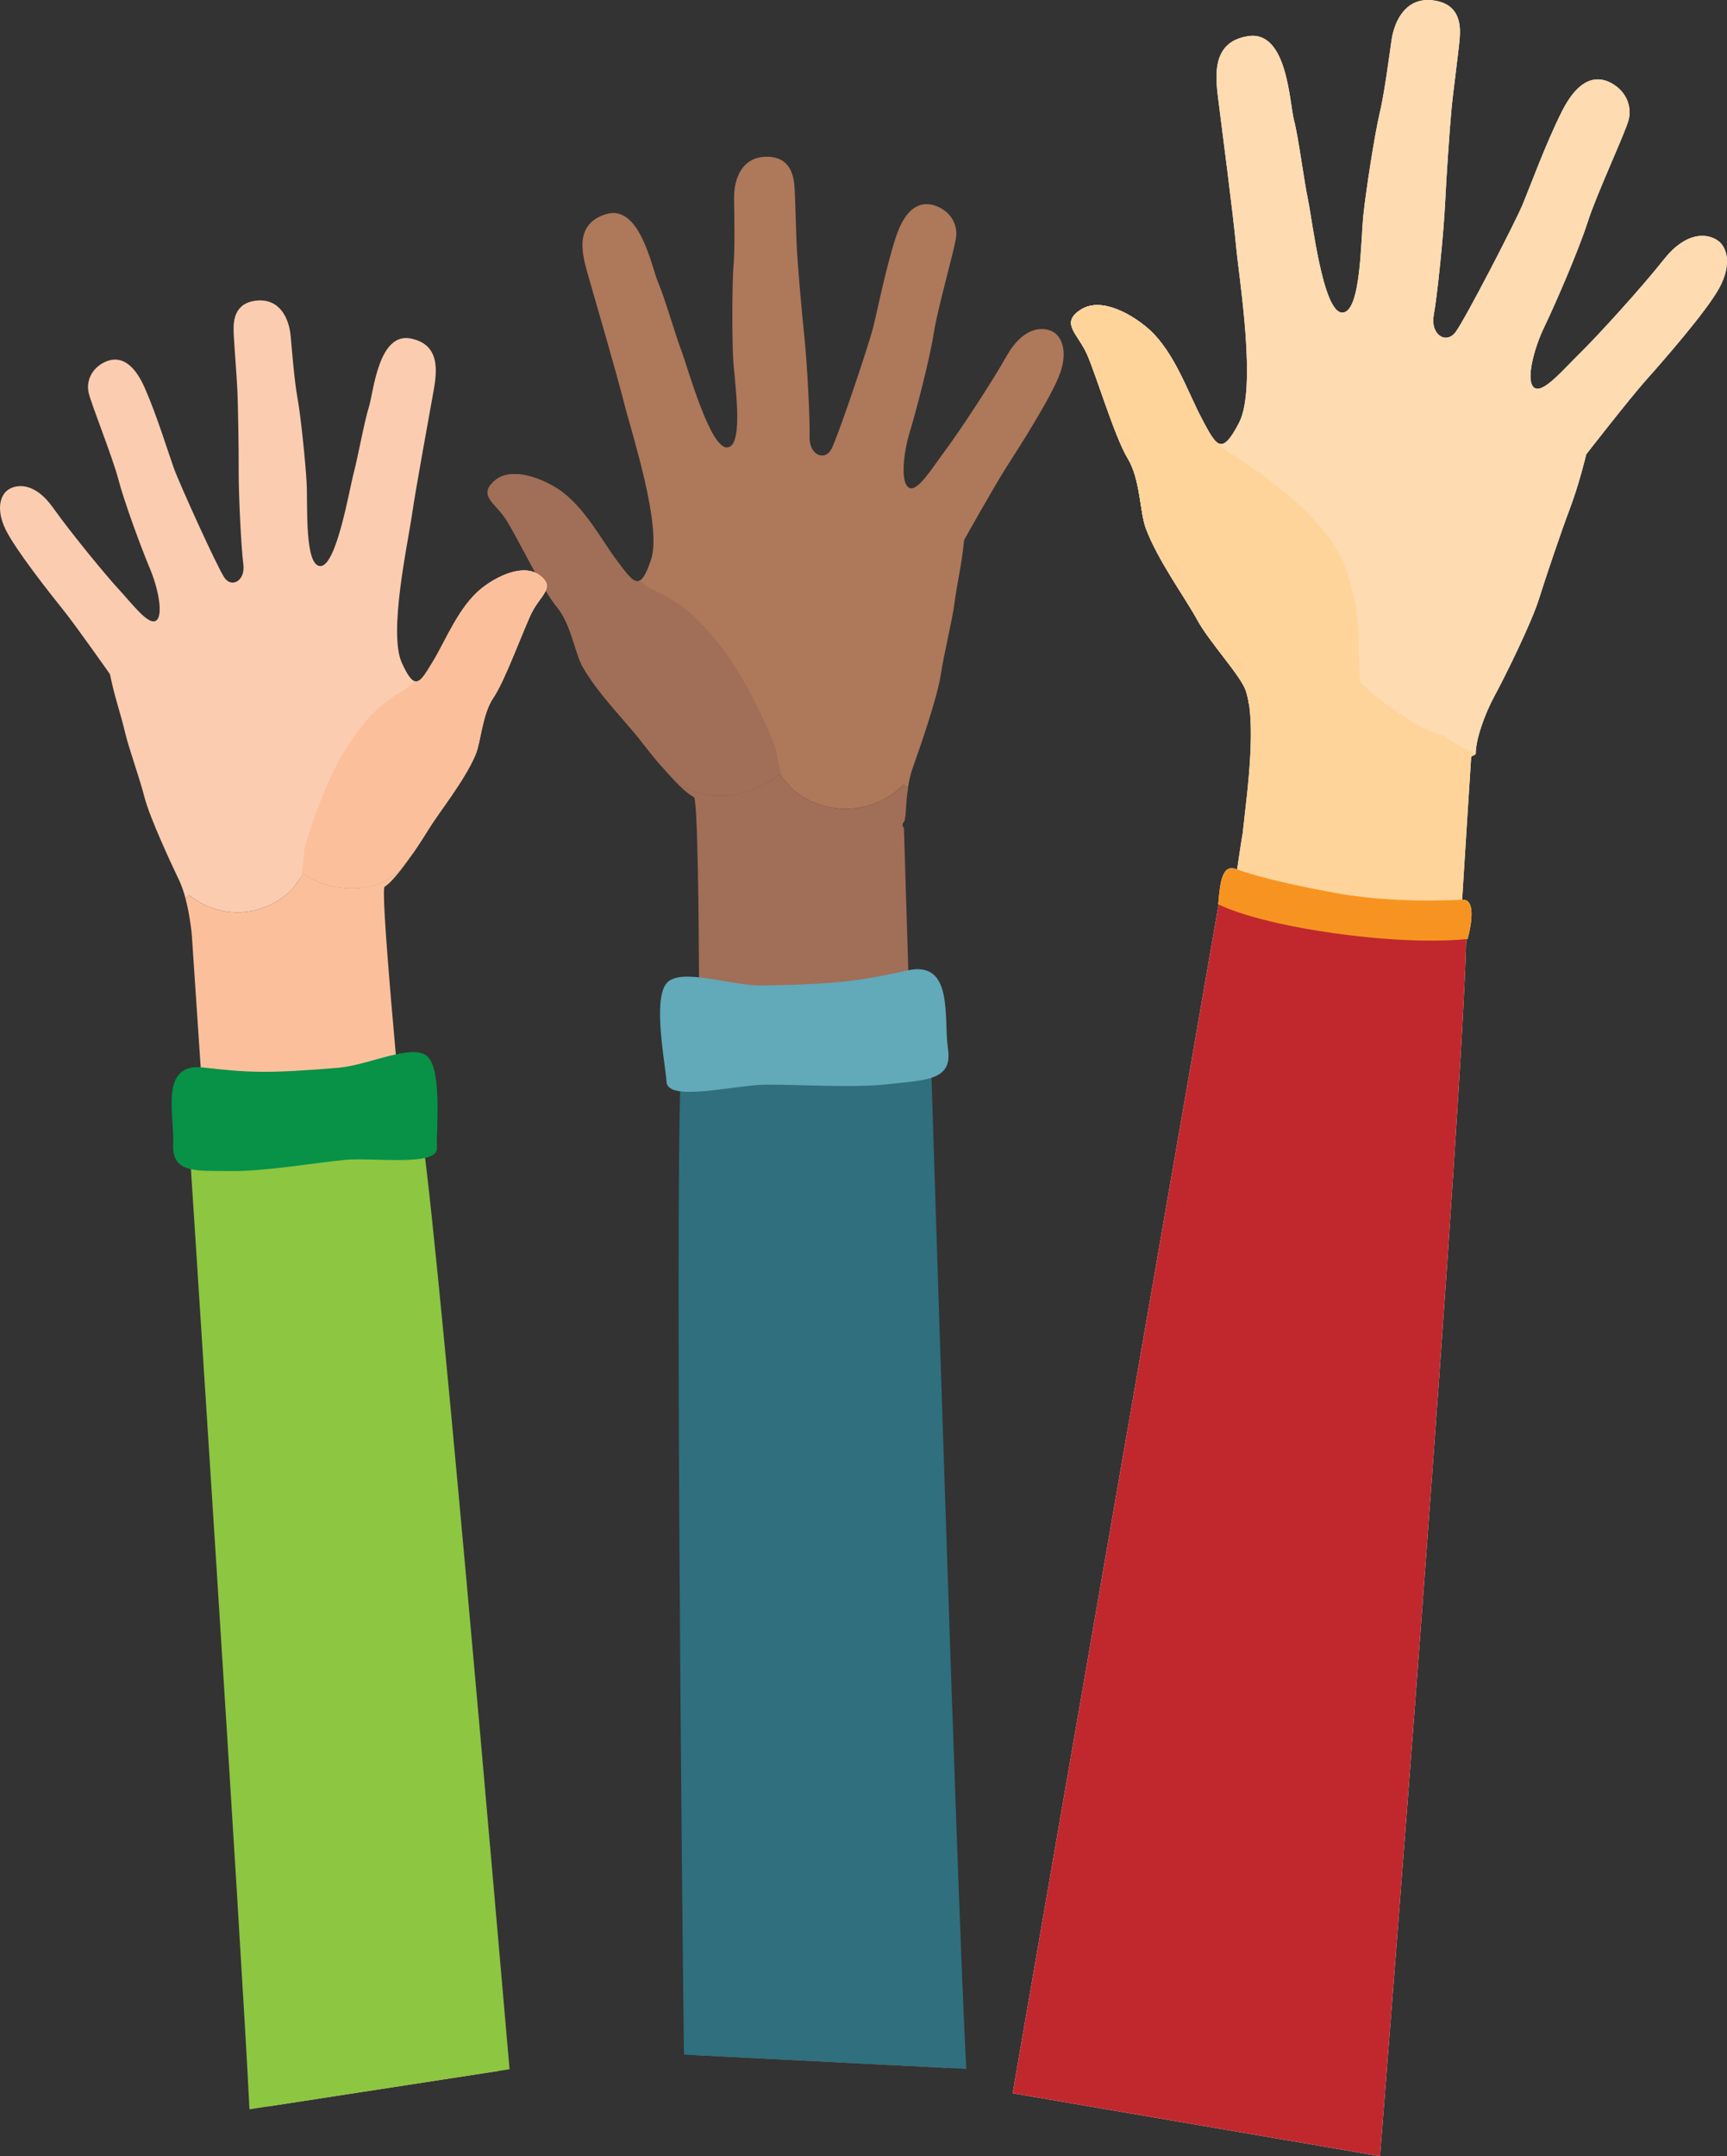 <?xml version="1.0" encoding="utf-8"?>
<!-- Generator: Adobe Illustrator 16.0.0, SVG Export Plug-In . SVG Version: 6.00 Build 0)  -->
<!DOCTYPE svg PUBLIC "-//W3C//DTD SVG 1.1//EN" "http://www.w3.org/Graphics/SVG/1.1/DTD/svg11.dtd">
<svg version="1.1" id="Layer_1" xmlns="http://www.w3.org/2000/svg" xmlns:xlink="http://www.w3.org/1999/xlink" x="0px" y="0px"
	 width="373.689px" height="466.403px" viewBox="0 0 373.689 466.403" enable-background="new 0 0 373.689 466.403"
	 xml:space="preserve">
<rect x="0" y="0" width="373.689" height="466.403" fill="#333333" stroke="none"/>
<g>
	<g>
		<g>
			<path fill="#FFFFFF" d="M270.491,164.058c0.017-0.292,0.029-0.58,0.046-0.864C270.52,163.479,270.507,163.766,270.491,164.058z"
				/>
			<path fill="#FFFFFF" d="M253.395,267.515c0.167-0.893,0.332-1.771,0.497-2.651C253.727,265.745,253.562,266.623,253.395,267.515z
				"/>
			<path fill="#FFFFFF" d="M254.248,262.963c0.187-0.99,0.368-1.968,0.552-2.945C254.616,260.996,254.434,261.972,254.248,262.963z"
				/>
			<path fill="#FFFFFF" d="M264.142,209.368c0.088-0.504,0.175-1.002,0.262-1.502C264.317,208.366,264.23,208.863,264.142,209.368z"
				/>
			<path fill="#FFFFFF" d="M270.368,165.922c0.022-0.307,0.043-0.611,0.062-0.913C270.411,165.311,270.39,165.616,270.368,165.922z"
				/>
			<path fill="#FFFFFF" d="M255.111,258.355c0.118-0.637,0.236-1.264,0.354-1.895C255.347,257.091,255.229,257.718,255.111,258.355z
				"/>
			<path fill="#FFFFFF" d="M268.649,181.41c0.056-0.397,0.11-0.797,0.163-1.187C268.759,180.613,268.705,181.013,268.649,181.41z"/>
			<path fill="#FFFFFF" d="M249.417,288.925c0.131-0.703,0.262-1.412,0.389-2.108C249.678,287.513,249.547,288.222,249.417,288.925z
				"/>
			<path fill="#FFFFFF" d="M256.603,250.384c0.017-0.084,0.032-0.167,0.047-0.251C256.635,250.217,256.62,250.3,256.603,250.384z"/>
			<path fill="#FFFFFF" d="M270.635,160.597c0.008-0.265,0.011-0.524,0.015-0.785C270.646,160.073,270.643,160.333,270.635,160.597z
				"/>
			<path fill="#FFFFFF" d="M248.448,294.184c0.144-0.77,0.284-1.543,0.425-2.307C248.732,292.641,248.591,293.415,248.448,294.184z"
				/>
			<path fill="#FFFFFF" d="M264.727,206.021c0.081-0.462,0.158-0.913,0.235-1.368C264.885,205.107,264.808,205.559,264.727,206.021z
				"/>
			<path fill="#FFFFFF" d="M270.58,162.281c0.013-0.278,0.022-0.549,0.03-0.82C270.602,161.732,270.592,162.003,270.58,162.281z"/>
			<path fill="#FFFFFF" d="M250.364,283.809c0.12-0.652,0.242-1.31,0.361-1.953C250.606,282.5,250.484,283.157,250.364,283.809z"/>
			<path fill="#FFFFFF" d="M251.573,277.29c0.016-0.084,0.032-0.17,0.048-0.255C251.605,277.12,251.588,277.207,251.573,277.29z"/>
			<path fill="#FFFFFF" d="M268.982,178.933c0.053-0.384,0.103-0.767,0.15-1.146C269.084,178.167,269.035,178.549,268.982,178.933z"
				/>
			<path fill="#FFFFFF" d="M260.91,227.245c0.103-0.551,0.203-1.099,0.304-1.645C261.113,226.146,261.012,226.693,260.91,227.245z"
				/>
			<path fill="#FFFFFF" d="M262.909,216.281c0.098-0.539,0.194-1.074,0.289-1.609C263.103,215.208,263.006,215.742,262.909,216.281z
				"/>
			<path fill="#FFFFFF" d="M260.202,231.092c0.103-0.558,0.206-1.116,0.308-1.669C260.408,229.977,260.304,230.534,260.202,231.092z
				"/>
			<path fill="#FFFFFF" d="M269.811,172.03c0.038-0.345,0.073-0.688,0.106-1.028C269.886,171.342,269.849,171.685,269.811,172.03z"
				/>
			<path fill="#FFFFFF" d="M262.26,219.875c0.104-0.575,0.207-1.144,0.31-1.714C262.467,218.73,262.364,219.299,262.26,219.875z"/>
			<path fill="#FFFFFF" d="M261.596,223.519c0.102-0.567,0.204-1.129,0.308-1.689C261.8,222.389,261.698,222.952,261.596,223.519z"
				/>
			<path fill="#FFFFFF" d="M257.224,247.064c0.09-0.474,0.179-0.949,0.267-1.418C257.403,246.115,257.314,246.59,257.224,247.064z"
				/>
			<path fill="#FFFFFF" d="M257.953,243.177c0.113-0.608,0.228-1.218,0.341-1.819C258.179,241.96,258.066,242.569,257.953,243.177z"
				/>
			<path fill="#FFFFFF" d="M270.214,167.873c0.028-0.322,0.054-0.641,0.078-0.957C270.268,167.231,270.243,167.55,270.214,167.873z"
				/>
			<path fill="#FFFFFF" d="M263.541,212.754c0.095-0.515,0.182-1.023,0.271-1.533C263.722,211.73,263.635,212.239,263.541,212.754z"
				/>
			<path fill="#FFFFFF" d="M247.486,299.435c0.149-0.811,0.297-1.626,0.444-2.431C247.783,297.809,247.635,298.625,247.486,299.435z
				"/>
			<path fill="#FFFFFF" d="M259.453,235.125c0.114-0.614,0.229-1.227,0.341-1.833C259.681,233.9,259.567,234.51,259.453,235.125z"/>
			<path fill="#FFFFFF" d="M270.029,169.906c0.03-0.332,0.063-0.66,0.092-0.986C270.092,169.246,270.059,169.574,270.029,169.906z"
				/>
			<path fill="#FFFFFF" d="M258.691,239.215c0.127-0.672,0.252-1.343,0.376-2.009C258.943,237.872,258.818,238.542,258.691,239.215z
				"/>
			<path fill="#FFFFFF" d="M270.402,153.479c-0.02-0.188-0.045-0.363-0.071-0.544C270.357,153.116,270.382,153.292,270.402,153.479z
				"/>
			<path fill="#FFFFFF" d="M270.659,158.998c0.002-0.251-0.002-0.494-0.003-0.739C270.657,158.504,270.661,158.746,270.659,158.998z
				"/>
			<path fill="#FFFFFF" d="M237.403,356.355c0.164-0.959,0.326-1.912,0.489-2.868C237.729,354.443,237.567,355.394,237.403,356.355z
				"/>
			<path fill="#FFFFFF" d="M238.447,350.268c0.164-0.957,0.328-1.904,0.493-2.855C238.775,348.364,238.611,349.311,238.447,350.268z
				"/>
			<path fill="#FFFFFF" d="M371.543,51.929c-2.248-1.451-6.71-1.893-11.532,4.211c-4.822,6.108-14.415,16.631-18.132,20.256
				c-3.717,3.625-8.038,8.859-9.914,7.461c-1.878-1.396-0.147-8.315,2.248-13.258c2.394-4.941,7.516-16.851,9.348-22.624
				c1.827-5.774,8.018-19.043,8.815-21.949c0.797-2.902-0.425-6.281-3.751-8.07c-3.332-1.791-7.138-0.821-10.61,6.042
				c-3.471,6.867-6.861,16.191-8.572,20.285c-1.71,4.095-12.447,24.829-14.489,27.559c-2.043,2.725-5.503,0.539-4.719-3.685
				c0.786-4.225,2.161-17.981,2.444-23.976c0.28-5.996,1.028-16.638,1.395-20.545c0.361-3.911,1.605-12.972,1.779-15.399
				c0.17-2.429,0.29-7.312-5.622-8.146c-5.916-0.837-8.521,4.262-9.146,8.701c-0.627,4.438-1.585,11.656-2.585,15.852
				c-1.002,4.193-2.882,16.181-3.481,21.755c-0.597,5.574-0.504,21.424-4.655,21.214c-4.154-0.208-6.432-20.141-7.337-24.416
				c-0.902-4.276-2.055-13.489-3.036-17.21c-0.982-3.722-1.403-19.43-9.879-18.175c-8.473,1.254-7.006,9.568-6.393,14.558
				c0.617,4.987,3.076,23.624,3.746,30.885c0.673,7.259,4.54,30.618,0.645,38.178c-3.896,7.555-5.011,4.759-8.005-0.755
				c-2.989-5.51-5.88-14.404-11.485-19.439c-3.305-2.964-10.204-7.192-14.771-4.252c-4.56,2.937-0.546,5.202,1.441,9.817
				c1.992,4.617,5.971,17.812,8.725,22.352c2.755,4.535,2.602,11.52,3.907,15.069c2.52,6.858,8.604,15.167,11.146,19.863
				c2.543,4.695,9.405,12.079,10.481,15.243c0.293,0.86,0.524,1.858,0.701,2.991c0.725,0.116,1.452,0.217,2.185,0.299
				c7.482,0.826,15.291-1.312,22.335-4.599c3.563,3.354,7.509,6.305,11.771,8.77c1.777,1.028,3.645,1.792,5.556,2.309
				c0.813,0.728,2.524,1.49,3.438,2.123c0.939,0.648,2.779,1.303,3.779,1.84c0,0.002,0,0.003,0,0.006
				c0-3.19,1.986-8.709,4.102-12.591c2.291-4.201,7.989-15.816,9.569-20.873c1.579-5.054,5.139-15.48,6.574-19.237
				c2.169-5.673,3.675-12.103,3.675-12.103s9.38-12.06,12.966-16.079c3.584-4.019,12.992-14.759,15.781-19.83
				C374.774,57.285,373.789,53.375,371.543,51.929z"/>
			<path fill="#FFFFFF" d="M294.25,146.269c-0.755-7.83,0.884-11.855-3.161-23.525c-4.044-11.669-21.956-22.922-24.945-24.748
				c-1.109-0.679-2.088-1.488-2.94-2.398c-0.321-0.277-0.642-0.675-0.975-1.173c-0.843-1.111-1.529-2.332-2.061-3.631
				c-0.021-0.039-0.042-0.077-0.063-0.115c-2.989-5.51-5.88-14.404-11.485-19.439c-3.305-2.964-10.204-7.192-14.771-4.252
				c-4.56,2.937-0.546,5.202,1.441,9.817c1.992,4.617,5.971,17.812,8.725,22.352c2.755,4.535,2.602,11.52,3.907,15.069
				c2.52,6.858,8.604,15.167,11.146,19.863c2.543,4.695,9.405,12.079,10.481,15.243c0.293,0.86,0.524,1.858,0.701,2.991
				c0.725,0.116,1.452,0.217,2.185,0.299c6.383,0.705,14.477,2.217,22.013-4.521C294.382,147.491,294.309,146.882,294.25,146.269z"
				/>
			<path fill="#FFFFFF" d="M267.905,186.572c0.061-0.403,0.122-0.812,0.18-1.208C268.027,185.761,267.965,186.169,267.905,186.572z"
				/>
			<path fill="#FFFFFF" d="M266.324,196.603c0.037-0.224,0.071-0.441,0.106-0.664C266.395,196.162,266.361,196.378,266.324,196.603z
				"/>
			<path fill="#FFFFFF" d="M233.173,381.587c0.143-0.87,0.285-1.734,0.429-2.602C233.458,379.854,233.316,380.717,233.173,381.587z"
				/>
			<path fill="#FFFFFF" d="M239.487,344.253c0.162-0.938,0.325-1.869,0.486-2.799C239.812,342.384,239.649,343.316,239.487,344.253z
				"/>
			<path fill="#FFFFFF" d="M267.501,189.218c0.06-0.381,0.122-0.769,0.178-1.147C267.624,188.449,267.561,188.836,267.501,189.218z"
				/>
			<path fill="#FFFFFF" d="M232.101,388.133c0.132-0.809,0.264-1.605,0.395-2.409C232.365,386.528,232.233,387.325,232.101,388.133z
				"/>
			<path fill="#FFFFFF" d="M267.103,191.774c0.049-0.305,0.1-0.616,0.147-0.917C267.203,191.158,267.152,191.469,267.103,191.774z"
				/>
			<path fill="#FFFFFF" d="M234.24,375.127c0.156-0.93,0.31-1.849,0.463-2.772C234.549,373.279,234.396,374.198,234.24,375.127z"/>
			<path fill="#FFFFFF" d="M235.296,368.802c0.166-0.989,0.332-1.972,0.497-2.957C235.628,366.831,235.462,367.813,235.296,368.802z
				"/>
			<path fill="#FFFFFF" d="M236.346,362.566c0.17-1.003,0.339-1.994,0.507-2.988C236.685,360.572,236.516,361.563,236.346,362.566z"
				/>
			<path fill="#FFFFFF" d="M268.29,183.952c0.059-0.401,0.115-0.807,0.173-1.202C268.405,183.145,268.348,183.551,268.29,183.952z"
				/>
			<path fill="#FFFFFF" d="M243.557,321.152c0.159-0.895,0.32-1.784,0.478-2.673C243.877,319.368,243.716,320.257,243.557,321.152z"
				/>
			<path fill="#FFFFFF" d="M244.551,315.61c0.156-0.875,0.314-1.75,0.471-2.621C244.866,313.86,244.708,314.735,244.551,315.61z"/>
			<path fill="#FFFFFF" d="M265.281,202.805c0.078-0.465,0.157-0.917,0.234-1.377C265.438,201.888,265.359,202.34,265.281,202.805z"
				/>
			<path fill="#FFFFFF" d="M246.514,304.761c0.154-0.847,0.309-1.693,0.462-2.531C246.823,303.068,246.668,303.915,246.514,304.761z
				"/>
			<path fill="#FFFFFF" d="M270.601,156.062c-0.01-0.218-0.024-0.428-0.039-0.641C270.577,155.634,270.591,155.844,270.601,156.062z
				"/>
			<path fill="#FFFFFF" d="M270.648,157.486c-0.005-0.236-0.012-0.46-0.021-0.689C270.636,157.025,270.643,157.25,270.648,157.486z"
				/>
			<path fill="#FFFFFF" d="M245.545,310.11c0.149-0.846,0.305-1.69,0.456-2.529C245.85,308.419,245.695,309.264,245.545,310.11z"/>
			<path fill="#FFFFFF" d="M270.52,154.725c-0.016-0.204-0.036-0.398-0.054-0.594C270.483,154.327,270.504,154.521,270.52,154.725z"
				/>
			<path fill="#FFFFFF" d="M240.51,338.377c0.168-0.957,0.334-1.91,0.502-2.861C240.844,336.467,240.678,337.42,240.51,338.377z"/>
			<path fill="#FFFFFF" d="M242.554,326.787c0.158-0.895,0.317-1.784,0.475-2.672C242.872,325.002,242.712,325.892,242.554,326.787z
				"/>
			<path fill="#FFFFFF" d="M241.531,332.569c0.164-0.933,0.329-1.863,0.492-2.788C241.86,330.706,241.695,331.636,241.531,332.569z"
				/>
			<path fill="#FFFFFF" d="M265.814,199.661c0.069-0.411,0.136-0.811,0.204-1.216C265.95,198.85,265.883,199.25,265.814,199.661z"/>
			<path fill="#FFFFFF" d="M315.536,161.224c-0.914-0.633-2.201-1.359-3.017-2.087c-1.908-0.516-3.988-1.298-5.767-2.326
				c-4.259-2.464-8.314-5.425-11.876-8.779c-7.044,3.287-14.905,5.421-22.387,4.595c-0.733-0.082-1.49-0.185-2.216-0.301l0,0
				c0.031,0.197,0.046,0.407,0.072,0.611c0.024,0.181,0.042,0.355,0.063,0.543c0.023,0.209,0.04,0.434,0.062,0.651
				c0.018,0.196,0.034,0.39,0.05,0.593c0.019,0.226,0.03,0.464,0.042,0.696c0.015,0.213,0.029,0.422,0.039,0.641
				c0.013,0.239,0.019,0.488,0.025,0.735c0.01,0.229,0.017,0.453,0.021,0.689c0.005,0.253,0.006,0.513,0.008,0.773
				c0.001,0.245,0.005,0.487,0.003,0.739c-0.001,0.268-0.005,0.542-0.009,0.814c-0.004,0.261-0.007,0.521-0.015,0.785
				c-0.004,0.282-0.016,0.574-0.025,0.863c-0.008,0.271-0.018,0.542-0.03,0.82c-0.012,0.3-0.027,0.604-0.043,0.913
				c-0.017,0.285-0.029,0.572-0.046,0.864c-0.019,0.313-0.039,0.629-0.062,0.952c-0.019,0.301-0.039,0.606-0.062,0.913
				c-0.023,0.328-0.049,0.66-0.075,0.994c-0.024,0.315-0.05,0.634-0.078,0.957c-0.03,0.344-0.062,0.693-0.094,1.047
				c-0.028,0.326-0.062,0.654-0.092,0.986c-0.036,0.364-0.07,0.728-0.111,1.096c-0.033,0.34-0.068,0.683-0.106,1.028
				c-0.04,0.379-0.854,7.768-0.914,8.203c-0.051,0.39-0.151,0.785-0.203,1.183c-0.063,0.444-0.144,0.884-0.208,1.337
				c-0.059,0.394-0.128,0.799-0.186,1.2c-0.066,0.469-0.14,0.935-0.21,1.412c-0.058,0.396-0.122,0.804-0.183,1.207
				c-0.074,0.498-0.15,0.994-0.228,1.499c-0.057,0.378-0.119,0.766-0.179,1.147c-0.082,0.545-0.166,1.085-0.251,1.639
				c-0.048,0.301-0.099,0.612-0.147,0.917c-0.214,1.359-0.438,2.747-0.673,4.165c-0.035,0.223-0.069,0.439-0.106,0.664
				c-0.1,0.605-0.205,1.227-0.306,1.842c-0.068,0.406-0.135,0.805-0.204,1.216c-0.098,0.583-0.198,1.178-0.299,1.768
				c-0.077,0.46-0.156,0.912-0.234,1.377c-0.104,0.608-0.211,1.229-0.318,1.847c-0.077,0.455-0.154,0.906-0.235,1.368
				c-0.107,0.608-0.215,1.229-0.323,1.845c-0.087,0.5-0.174,0.998-0.262,1.502c-0.108,0.613-0.22,1.233-0.33,1.853
				c-0.09,0.51-0.177,1.019-0.271,1.533c-0.111,0.632-0.228,1.277-0.343,1.918c-0.095,0.535-0.191,1.07-0.289,1.609
				c-0.111,0.621-0.225,1.25-0.339,1.879c-0.103,0.57-0.206,1.139-0.31,1.714c-0.119,0.647-0.238,1.302-0.356,1.955
				c-0.104,0.56-0.206,1.123-0.308,1.689c-0.126,0.688-0.253,1.384-0.383,2.082c-0.101,0.545-0.201,1.093-0.304,1.645
				c-0.132,0.721-0.267,1.448-0.4,2.178c-0.102,0.553-0.205,1.111-0.308,1.669c-0.136,0.729-0.271,1.462-0.408,2.2
				c-0.112,0.605-0.227,1.218-0.341,1.833c-0.127,0.69-0.257,1.381-0.386,2.081c-0.124,0.666-0.249,1.336-0.376,2.009
				c-0.132,0.711-0.266,1.425-0.397,2.143c-0.113,0.602-0.228,1.211-0.341,1.819c-0.153,0.82-0.308,1.639-0.462,2.469
				c-0.088,0.469-0.177,0.944-0.267,1.418c-0.188,1.018-0.38,2.036-0.574,3.069c-0.015,0.084-0.03,0.167-0.047,0.251
				c-0.372,1.993-0.753,4.025-1.138,6.076c-0.118,0.631-0.236,1.258-0.354,1.895c-0.103,0.55-0.207,1.11-0.312,1.663
				c-0.184,0.978-0.365,1.955-0.552,2.945c-0.117,0.627-0.239,1.266-0.355,1.9c-0.165,0.88-0.33,1.759-0.497,2.651
				c-0.58,3.113-1.174,6.287-1.774,9.52c-0.016,0.085-0.032,0.171-0.048,0.255c-0.28,1.51-0.563,3.029-0.848,4.566
				c-0.119,0.644-0.241,1.301-0.361,1.953c-0.187,0.999-0.37,1.994-0.559,3.008c-0.127,0.696-0.258,1.405-0.389,2.108
				c-0.181,0.981-0.362,1.96-0.544,2.952c-0.141,0.764-0.281,1.537-0.425,2.307c-0.17,0.938-0.344,1.873-0.518,2.82
				c-0.147,0.805-0.295,1.62-0.444,2.431c-0.17,0.929-0.34,1.855-0.51,2.795c-0.153,0.838-0.308,1.685-0.462,2.531
				c-0.171,0.937-0.34,1.873-0.513,2.819c-0.151,0.839-0.307,1.684-0.456,2.529c-0.176,0.956-0.348,1.913-0.523,2.879
				c-0.156,0.871-0.314,1.746-0.471,2.621c-0.172,0.954-0.342,1.907-0.517,2.869c-0.157,0.889-0.318,1.778-0.478,2.673
				c-0.176,0.986-0.351,1.971-0.528,2.963c-0.157,0.888-0.316,1.777-0.475,2.672c-0.178,0.994-0.354,1.992-0.531,2.994
				c-0.163,0.925-0.328,1.855-0.492,2.788c-0.172,0.979-0.346,1.961-0.519,2.947c-0.168,0.951-0.334,1.904-0.502,2.861
				c-0.179,1.021-0.357,2.046-0.537,3.077c-0.161,0.93-0.324,1.861-0.486,2.799c-0.183,1.048-0.364,2.103-0.547,3.159
				c-0.165,0.951-0.329,1.898-0.493,2.855c-0.185,1.068-0.368,2.143-0.555,3.219c-0.163,0.956-0.325,1.909-0.489,2.868
				c-0.183,1.068-0.366,2.146-0.55,3.223c-0.168,0.994-0.337,1.985-0.507,2.988c-0.185,1.087-0.368,2.184-0.553,3.279
				c-0.165,0.985-0.331,1.968-0.497,2.957c-0.197,1.179-0.396,2.367-0.594,3.553c-0.153,0.924-0.307,1.843-0.463,2.772
				c-0.211,1.277-0.424,2.568-0.638,3.858c-0.144,0.867-0.286,1.731-0.429,2.602c-0.227,1.369-0.45,2.753-0.678,4.137
				c-0.131,0.804-0.263,1.601-0.395,2.409c-0.356,2.186-7.548,61.973-7.905,64.189l70.766,12.123
				c6.229-70.113,14.067-164.566,17.622-213.287c2.527-34.627,5.651-86.565,5.755-87.421c0.029-0.227,0.977-0.403,0.977-0.667
				c0-0.003,0-0.004,0-0.006C318.315,162.527,316.475,161.873,315.536,161.224z"/>
		</g>
		<path fill="#FFFFFF" d="M264.632,190.184c0,0-41.07,236.687-45.511,262.606l79.481,13.613c0,0,18.747-235.089,18.729-267.193
			C317.332,199.209,277,195.858,264.632,190.184z"/>
		<path fill="#FFFFFF" d="M267.525,188.012c-3.016-1.11-3.493,2.466-3.927,7.579c0,0,6.735,3.72,25.266,6.301
			c18.525,2.583,28.691,1.21,28.691,1.21s2.513-8.611-1.067-8.483c-2.405,0.086-15.109,0.82-27.755-1.493
			C277.221,191.019,270.593,189.138,267.525,188.012z"/>
	</g>
	<g>
		<g>
			<path fill="#FCCCB1" d="M270.491,164.058c0.017-0.292,0.029-0.58,0.046-0.864C270.52,163.479,270.507,163.766,270.491,164.058z"
				/>
			<path fill="#FCCCB1" d="M253.395,267.515c0.167-0.893,0.332-1.771,0.497-2.651C253.727,265.745,253.562,266.623,253.395,267.515z
				"/>
			<path fill="#FCCCB1" d="M254.248,262.963c0.187-0.99,0.368-1.968,0.552-2.945C254.616,260.996,254.434,261.972,254.248,262.963z"
				/>
			<path fill="#FCCCB1" d="M264.142,209.368c0.088-0.504,0.175-1.002,0.262-1.502C264.317,208.366,264.23,208.863,264.142,209.368z"
				/>
			<path fill="#FCCCB1" d="M270.368,165.922c0.022-0.307,0.043-0.611,0.062-0.913C270.411,165.311,270.39,165.616,270.368,165.922z"
				/>
			<path fill="#FCCCB1" d="M255.111,258.355c0.118-0.637,0.236-1.264,0.354-1.895C255.347,257.091,255.229,257.718,255.111,258.355z
				"/>
			<path fill="#FCCCB1" d="M268.649,181.41c0.056-0.397,0.11-0.797,0.163-1.187C268.759,180.613,268.705,181.013,268.649,181.41z"/>
			<path fill="#FCCCB1" d="M249.417,288.925c0.131-0.703,0.262-1.412,0.389-2.108C249.678,287.513,249.547,288.222,249.417,288.925z
				"/>
			<path fill="#FCCCB1" d="M256.603,250.384c0.017-0.084,0.032-0.167,0.047-0.251C256.635,250.217,256.62,250.3,256.603,250.384z"/>
			<path fill="#FCCCB1" d="M270.635,160.597c0.008-0.265,0.011-0.524,0.015-0.785C270.646,160.073,270.643,160.333,270.635,160.597z
				"/>
			<path fill="#FCCCB1" d="M248.448,294.184c0.144-0.77,0.284-1.543,0.425-2.307C248.732,292.641,248.591,293.415,248.448,294.184z"
				/>
			<path fill="#FCCCB1" d="M264.727,206.021c0.081-0.462,0.158-0.913,0.235-1.368C264.885,205.107,264.808,205.559,264.727,206.021z
				"/>
			<path fill="#FCCCB1" d="M270.58,162.281c0.013-0.278,0.022-0.549,0.03-0.82C270.602,161.732,270.592,162.003,270.58,162.281z"/>
			<path fill="#FCCCB1" d="M250.364,283.809c0.12-0.652,0.242-1.31,0.361-1.953C250.606,282.5,250.484,283.157,250.364,283.809z"/>
			<path fill="#FCCCB1" d="M251.573,277.29c0.016-0.084,0.032-0.17,0.048-0.255C251.605,277.12,251.588,277.207,251.573,277.29z"/>
			<path fill="#FCCCB1" d="M268.982,178.933c0.053-0.384,0.103-0.767,0.15-1.146C269.084,178.167,269.035,178.549,268.982,178.933z"
				/>
			<path fill="#FCCCB1" d="M260.91,227.245c0.103-0.551,0.203-1.099,0.304-1.645C261.113,226.146,261.012,226.693,260.91,227.245z"
				/>
			<path fill="#FCCCB1" d="M262.909,216.281c0.098-0.539,0.194-1.074,0.289-1.609C263.103,215.208,263.006,215.742,262.909,216.281z
				"/>
			<path fill="#FCCCB1" d="M260.202,231.092c0.103-0.558,0.206-1.116,0.308-1.669C260.408,229.977,260.304,230.534,260.202,231.092z
				"/>
			<path fill="#FCCCB1" d="M269.811,172.03c0.038-0.345,0.073-0.688,0.106-1.028C269.886,171.342,269.849,171.685,269.811,172.03z"
				/>
			<path fill="#FCCCB1" d="M262.26,219.875c0.104-0.575,0.207-1.144,0.31-1.714C262.467,218.73,262.364,219.299,262.26,219.875z"/>
			<path fill="#FCCCB1" d="M261.596,223.519c0.102-0.567,0.204-1.129,0.308-1.689C261.8,222.389,261.698,222.952,261.596,223.519z"
				/>
			<path fill="#FCCCB1" d="M257.224,247.064c0.09-0.474,0.179-0.949,0.267-1.418C257.403,246.115,257.314,246.59,257.224,247.064z"
				/>
			<path fill="#FCCCB1" d="M257.953,243.177c0.113-0.608,0.228-1.218,0.341-1.819C258.179,241.96,258.066,242.569,257.953,243.177z"
				/>
			<path fill="#FCCCB1" d="M270.214,167.873c0.028-0.322,0.054-0.641,0.078-0.957C270.268,167.231,270.243,167.55,270.214,167.873z"
				/>
			<path fill="#FCCCB1" d="M263.541,212.754c0.095-0.515,0.182-1.023,0.271-1.533C263.722,211.73,263.635,212.239,263.541,212.754z"
				/>
			<path fill="#FCCCB1" d="M247.486,299.435c0.149-0.811,0.297-1.626,0.444-2.431C247.783,297.809,247.635,298.625,247.486,299.435z
				"/>
			<path fill="#FCCCB1" d="M259.453,235.125c0.114-0.614,0.229-1.227,0.341-1.833C259.681,233.9,259.567,234.51,259.453,235.125z"/>
			<path fill="#FCCCB1" d="M270.029,169.906c0.03-0.332,0.063-0.66,0.092-0.986C270.092,169.246,270.059,169.574,270.029,169.906z"
				/>
			<path fill="#FCCCB1" d="M258.691,239.215c0.127-0.672,0.252-1.343,0.376-2.009C258.943,237.872,258.818,238.542,258.691,239.215z
				"/>
			<path fill="#FCCCB1" d="M270.402,153.479c-0.02-0.188-0.045-0.363-0.071-0.544C270.357,153.116,270.382,153.292,270.402,153.479z
				"/>
			<path fill="#FCCCB1" d="M270.659,158.998c0.002-0.251-0.002-0.494-0.003-0.739C270.657,158.504,270.661,158.746,270.659,158.998z
				"/>
			<path fill="#FCCCB1" d="M237.403,356.355c0.164-0.959,0.326-1.912,0.489-2.868C237.729,354.443,237.567,355.394,237.403,356.355z
				"/>
			<path fill="#FCCCB1" d="M238.447,350.268c0.164-0.957,0.328-1.904,0.493-2.855C238.775,348.364,238.611,349.311,238.447,350.268z
				"/>
			<path fill="#FFDBB1" d="M371.543,51.929c-2.248-1.451-6.71-1.893-11.532,4.211c-4.822,6.108-14.415,16.631-18.132,20.256
				c-3.717,3.625-8.038,8.859-9.914,7.461c-1.878-1.396-0.147-8.315,2.248-13.258c2.394-4.941,7.516-16.851,9.348-22.624
				c1.827-5.774,8.018-19.043,8.815-21.949c0.797-2.902-0.425-6.281-3.751-8.07c-3.332-1.791-7.138-0.821-10.61,6.042
				c-3.471,6.867-6.861,16.191-8.572,20.285c-1.71,4.095-12.447,24.829-14.489,27.559c-2.043,2.725-5.503,0.539-4.719-3.685
				c0.786-4.225,2.161-17.981,2.444-23.976c0.28-5.996,1.028-16.638,1.395-20.545c0.361-3.911,1.605-12.972,1.779-15.399
				c0.17-2.429,0.29-7.312-5.622-8.146c-5.916-0.837-8.521,4.262-9.146,8.701c-0.627,4.438-1.585,11.656-2.585,15.852
				c-1.002,4.193-2.882,16.181-3.481,21.755c-0.597,5.574-0.504,21.424-4.655,21.214c-4.154-0.208-6.432-20.141-7.337-24.416
				c-0.902-4.276-2.055-13.489-3.036-17.21c-0.982-3.722-1.403-19.43-9.879-18.175c-8.473,1.254-7.006,9.568-6.393,14.558
				c0.617,4.987,3.076,23.624,3.746,30.885c0.673,7.259,4.54,30.618,0.645,38.178c-3.896,7.555-5.011,4.759-8.005-0.755
				c-2.989-5.51-5.88-14.404-11.485-19.439c-3.305-2.964-10.204-7.192-14.771-4.252c-4.56,2.937-0.546,5.202,1.441,9.817
				c1.992,4.617,5.971,17.812,8.725,22.352c2.755,4.535,2.602,11.52,3.907,15.069c2.52,6.858,8.604,15.167,11.146,19.863
				c2.543,4.695,9.405,12.079,10.481,15.243c0.293,0.86,0.524,1.858,0.701,2.991c0.725,0.116,1.452,0.217,2.185,0.299
				c7.482,0.826,15.291-1.312,22.335-4.599c3.563,3.354,7.509,6.305,11.771,8.77c1.777,1.028,3.645,1.792,5.556,2.309
				c0.813,0.728,2.524,1.49,3.438,2.123c0.939,0.648,2.779,1.303,3.779,1.84c0,0.002,0,0.003,0,0.006
				c0-3.19,1.986-8.709,4.102-12.591c2.291-4.201,7.989-15.816,9.569-20.873c1.579-5.054,5.139-15.48,6.574-19.237
				c2.169-5.673,3.675-12.103,3.675-12.103s9.38-12.06,12.966-16.079c3.584-4.019,12.992-14.759,15.781-19.83
				C374.774,57.285,373.789,53.375,371.543,51.929z"/>
			<path fill="#FFD49A" d="M294.25,146.269c-0.755-7.83,0.884-11.855-3.161-23.525c-4.044-11.669-21.956-22.922-24.945-24.748
				c-1.109-0.679-2.088-1.488-2.94-2.398c-0.321-0.277-0.642-0.675-0.975-1.173c-0.843-1.111-1.529-2.332-2.061-3.631
				c-0.021-0.039-0.042-0.077-0.063-0.115c-2.989-5.51-5.88-14.404-11.485-19.439c-3.305-2.964-10.204-7.192-14.771-4.252
				c-4.56,2.937-0.546,5.202,1.441,9.817c1.992,4.617,5.971,17.812,8.725,22.352c2.755,4.535,2.602,11.52,3.907,15.069
				c2.52,6.858,8.604,15.167,11.146,19.863c2.543,4.695,9.405,12.079,10.481,15.243c0.293,0.86,0.524,1.858,0.701,2.991
				c0.725,0.116,1.452,0.217,2.185,0.299c6.383,0.705,14.477,2.217,22.013-4.521C294.382,147.491,294.309,146.882,294.25,146.269z"
				/>
			<path fill="#FCCCB1" d="M267.905,186.572c0.061-0.403,0.122-0.812,0.18-1.208C268.027,185.761,267.965,186.169,267.905,186.572z"
				/>
			<path fill="#FCCCB1" d="M266.324,196.603c0.037-0.224,0.071-0.441,0.106-0.664C266.395,196.162,266.361,196.378,266.324,196.603z
				"/>
			<path fill="#FCCCB1" d="M233.173,381.587c0.143-0.87,0.285-1.734,0.429-2.602C233.458,379.854,233.316,380.717,233.173,381.587z"
				/>
			<path fill="#FCCCB1" d="M239.487,344.253c0.162-0.938,0.325-1.869,0.486-2.799C239.812,342.384,239.649,343.316,239.487,344.253z
				"/>
			<path fill="#FCCCB1" d="M267.501,189.218c0.06-0.381,0.122-0.769,0.178-1.147C267.624,188.449,267.561,188.836,267.501,189.218z"
				/>
			<path fill="#FCCCB1" d="M232.101,388.133c0.132-0.809,0.264-1.605,0.395-2.409C232.365,386.528,232.233,387.325,232.101,388.133z
				"/>
			<path fill="#FCCCB1" d="M267.103,191.774c0.049-0.305,0.1-0.616,0.147-0.917C267.203,191.158,267.152,191.469,267.103,191.774z"
				/>
			<path fill="#FCCCB1" d="M234.24,375.127c0.156-0.93,0.31-1.849,0.463-2.772C234.549,373.279,234.396,374.198,234.24,375.127z"/>
			<path fill="#FCCCB1" d="M235.296,368.802c0.166-0.989,0.332-1.972,0.497-2.957C235.628,366.831,235.462,367.813,235.296,368.802z
				"/>
			<path fill="#FCCCB1" d="M236.346,362.566c0.17-1.003,0.339-1.994,0.507-2.988C236.685,360.572,236.516,361.563,236.346,362.566z"
				/>
			<path fill="#FCCCB1" d="M268.29,183.952c0.059-0.401,0.115-0.807,0.173-1.202C268.405,183.145,268.348,183.551,268.29,183.952z"
				/>
			<path fill="#FCCCB1" d="M243.557,321.152c0.159-0.895,0.32-1.784,0.478-2.673C243.877,319.368,243.716,320.257,243.557,321.152z"
				/>
			<path fill="#FCCCB1" d="M244.551,315.61c0.156-0.875,0.314-1.75,0.471-2.621C244.866,313.86,244.708,314.735,244.551,315.61z"/>
			<path fill="#FCCCB1" d="M265.281,202.805c0.078-0.465,0.157-0.917,0.234-1.377C265.438,201.888,265.359,202.34,265.281,202.805z"
				/>
			<path fill="#FCCCB1" d="M246.514,304.761c0.154-0.847,0.309-1.693,0.462-2.531C246.823,303.068,246.668,303.915,246.514,304.761z
				"/>
			<path fill="#FCCCB1" d="M270.601,156.062c-0.01-0.218-0.024-0.428-0.039-0.641C270.577,155.634,270.591,155.844,270.601,156.062z
				"/>
			<path fill="#FCCCB1" d="M270.648,157.486c-0.005-0.236-0.012-0.46-0.021-0.689C270.636,157.025,270.643,157.25,270.648,157.486z"
				/>
			<path fill="#FCCCB1" d="M245.545,310.11c0.149-0.846,0.305-1.69,0.456-2.529C245.85,308.419,245.695,309.264,245.545,310.11z"/>
			<path fill="#FCCCB1" d="M270.52,154.725c-0.016-0.204-0.036-0.398-0.054-0.594C270.483,154.327,270.504,154.521,270.52,154.725z"
				/>
			<path fill="#FCCCB1" d="M240.51,338.377c0.168-0.957,0.334-1.91,0.502-2.861C240.844,336.467,240.678,337.42,240.51,338.377z"/>
			<path fill="#FCCCB1" d="M242.554,326.787c0.158-0.895,0.317-1.784,0.475-2.672C242.872,325.002,242.712,325.892,242.554,326.787z
				"/>
			<path fill="#FCCCB1" d="M241.531,332.569c0.164-0.933,0.329-1.863,0.492-2.788C241.86,330.706,241.695,331.636,241.531,332.569z"
				/>
			<path fill="#FCCCB1" d="M265.814,199.661c0.069-0.411,0.136-0.811,0.204-1.216C265.95,198.85,265.883,199.25,265.814,199.661z"/>
			<path fill="#FFD49A" d="M315.536,161.224c-0.914-0.633-2.201-1.359-3.017-2.087c-1.908-0.516-3.988-1.298-5.767-2.326
				c-4.259-2.464-8.314-5.425-11.876-8.779c-7.044,3.287-14.905,5.421-22.387,4.595c-0.733-0.082-1.49-0.185-2.216-0.301l0,0
				c0.031,0.197,0.046,0.407,0.072,0.611c0.024,0.181,0.042,0.355,0.063,0.543c0.023,0.209,0.04,0.434,0.062,0.651
				c0.018,0.196,0.034,0.39,0.05,0.593c0.019,0.226,0.03,0.464,0.042,0.696c0.015,0.213,0.029,0.422,0.039,0.641
				c0.013,0.239,0.019,0.488,0.025,0.735c0.01,0.229,0.017,0.453,0.021,0.689c0.005,0.253,0.006,0.513,0.008,0.773
				c0.001,0.245,0.005,0.487,0.003,0.739c-0.001,0.268-0.005,0.542-0.009,0.814c-0.004,0.261-0.007,0.521-0.015,0.785
				c-0.004,0.282-0.016,0.574-0.025,0.863c-0.008,0.271-0.018,0.542-0.03,0.82c-0.012,0.3-0.027,0.604-0.043,0.913
				c-0.017,0.285-0.029,0.572-0.046,0.864c-0.019,0.313-0.039,0.629-0.062,0.952c-0.019,0.301-0.039,0.606-0.062,0.913
				c-0.023,0.328-0.049,0.66-0.075,0.994c-0.024,0.315-0.05,0.634-0.078,0.957c-0.03,0.344-0.062,0.693-0.094,1.047
				c-0.028,0.326-0.062,0.654-0.092,0.986c-0.036,0.364-0.07,0.728-0.111,1.096c-0.033,0.34-0.068,0.683-0.106,1.028
				c-0.04,0.379-0.854,7.768-0.914,8.203c-0.051,0.39-0.151,0.785-0.203,1.183c-0.063,0.444-0.144,0.884-0.208,1.337
				c-0.059,0.394-0.128,0.799-0.186,1.2c-0.066,0.469-0.14,0.935-0.21,1.412c-0.058,0.396-0.122,0.804-0.183,1.207
				c-0.074,0.498-0.15,0.994-0.228,1.499c-0.057,0.378-0.119,0.766-0.179,1.147c-0.082,0.545-0.166,1.085-0.251,1.639
				c-0.048,0.301-0.099,0.612-0.147,0.917c-0.214,1.359-0.438,2.747-0.673,4.165c-0.035,0.223-0.069,0.439-0.106,0.664
				c-0.1,0.605-0.205,1.227-0.306,1.842c-0.068,0.406-0.135,0.805-0.204,1.216c-0.098,0.583-0.198,1.178-0.299,1.768
				c-0.077,0.46-0.156,0.912-0.234,1.377c-0.104,0.608-0.211,1.229-0.318,1.847c-0.077,0.455-0.154,0.906-0.235,1.368
				c-0.107,0.608-0.215,1.229-0.323,1.845c-0.087,0.5-0.174,0.998-0.262,1.502c-0.108,0.613-0.22,1.233-0.33,1.853
				c-0.09,0.51-0.177,1.019-0.271,1.533c-0.111,0.632-0.228,1.277-0.343,1.918c-0.095,0.535-0.191,1.07-0.289,1.609
				c-0.111,0.621-0.225,1.25-0.339,1.879c-0.103,0.57-0.206,1.139-0.31,1.714c-0.119,0.647-0.238,1.302-0.356,1.955
				c-0.104,0.56-0.206,1.123-0.308,1.689c-0.126,0.688-0.253,1.384-0.383,2.082c-0.101,0.545-0.201,1.093-0.304,1.645
				c-0.132,0.721-0.267,1.448-0.4,2.178c-0.102,0.553-0.205,1.111-0.308,1.669c-0.136,0.729-0.271,1.462-0.408,2.2
				c-0.112,0.605-0.227,1.218-0.341,1.833c-0.127,0.69-0.257,1.381-0.386,2.081c-0.124,0.666-0.249,1.336-0.376,2.009
				c-0.132,0.711-0.266,1.425-0.397,2.143c-0.113,0.602-0.228,1.211-0.341,1.819c-0.153,0.82-0.308,1.639-0.462,2.469
				c-0.088,0.469-0.177,0.944-0.267,1.418c-0.188,1.018-0.38,2.036-0.574,3.069c-0.015,0.084-0.03,0.167-0.047,0.251
				c-0.372,1.993-0.753,4.025-1.138,6.076c-0.118,0.631-0.236,1.258-0.354,1.895c-0.103,0.55-0.207,1.11-0.312,1.663
				c-0.184,0.978-0.365,1.955-0.552,2.945c-0.117,0.627-0.239,1.266-0.355,1.9c-0.165,0.88-0.33,1.759-0.497,2.651
				c-0.58,3.113-1.174,6.287-1.774,9.52c-0.016,0.085-0.032,0.171-0.048,0.255c-0.28,1.51-0.563,3.029-0.848,4.566
				c-0.119,0.644-0.241,1.301-0.361,1.953c-0.187,0.999-0.37,1.994-0.559,3.008c-0.127,0.696-0.258,1.405-0.389,2.108
				c-0.181,0.981-0.362,1.96-0.544,2.952c-0.141,0.764-0.281,1.537-0.425,2.307c-0.17,0.938-0.344,1.873-0.518,2.82
				c-0.147,0.805-0.295,1.62-0.444,2.431c-0.17,0.929-0.34,1.855-0.51,2.795c-0.153,0.838-0.308,1.685-0.462,2.531
				c-0.171,0.937-0.34,1.873-0.513,2.819c-0.151,0.839-0.307,1.684-0.456,2.529c-0.176,0.956-0.348,1.913-0.523,2.879
				c-0.156,0.871-0.314,1.746-0.471,2.621c-0.172,0.954-0.342,1.907-0.517,2.869c-0.157,0.889-0.318,1.778-0.478,2.673
				c-0.176,0.986-0.351,1.971-0.528,2.963c-0.157,0.888-0.316,1.777-0.475,2.672c-0.178,0.994-0.354,1.992-0.531,2.994
				c-0.163,0.925-0.328,1.855-0.492,2.788c-0.172,0.979-0.346,1.961-0.519,2.947c-0.168,0.951-0.334,1.904-0.502,2.861
				c-0.179,1.021-0.357,2.046-0.537,3.077c-0.161,0.93-0.324,1.861-0.486,2.799c-0.183,1.048-0.364,2.103-0.547,3.159
				c-0.165,0.951-0.329,1.898-0.493,2.855c-0.185,1.068-0.368,2.143-0.555,3.219c-0.163,0.956-0.325,1.909-0.489,2.868
				c-0.183,1.068-0.366,2.146-0.55,3.223c-0.168,0.994-0.337,1.985-0.507,2.988c-0.185,1.087-0.368,2.184-0.553,3.279
				c-0.165,0.985-0.331,1.968-0.497,2.957c-0.197,1.179-0.396,2.367-0.594,3.553c-0.153,0.924-0.307,1.843-0.463,2.772
				c-0.211,1.277-0.424,2.568-0.638,3.858c-0.144,0.867-0.286,1.731-0.429,2.602c-0.227,1.369-0.45,2.753-0.678,4.137
				c-0.131,0.804-0.263,1.601-0.395,2.409c-0.356,2.186-7.548,61.973-7.905,64.189l70.766,12.123
				c6.229-70.113,14.067-164.566,17.622-213.287c2.527-34.627,5.651-86.565,5.755-87.421c0.029-0.227,0.977-0.403,0.977-0.667
				c0-0.003,0-0.004,0-0.006C318.315,162.527,316.475,161.873,315.536,161.224z"/>
		</g>
		<path fill="#C1282D" d="M264.632,190.184c0,0-41.07,236.687-45.511,262.606l79.481,13.613c0,0,18.747-235.089,18.729-267.193
			C317.332,199.209,277,195.858,264.632,190.184z"/>
		<path fill="#F79421" d="M267.525,188.012c-3.016-1.11-3.493,2.466-3.927,7.579c0,0,6.735,3.72,25.266,6.301
			c18.525,2.583,28.691,1.21,28.691,1.21s2.513-8.611-1.067-8.483c-2.405,0.086-15.109,0.82-27.755-1.493
			C277.221,191.019,270.593,189.138,267.525,188.012z"/>
	</g>
</g>
<g>
	<g>
		<path fill="#AE785B" d="M195.87,177.45c-0.002,0.096-0.003,0.187-0.004,0.276C195.867,177.636,195.868,177.545,195.87,177.45z"/>
		<path fill="#AE785B" d="M144.651,167.467c-0.105-0.115-0.211-0.231-0.316-0.35C144.441,167.236,144.545,167.351,144.651,167.467z"
			/>
		<path fill="#AE785B" d="M195.971,176.446c-0.002,0.03-0.003,0.063-0.005,0.097C195.968,176.509,195.969,176.476,195.971,176.446z"
			/>
		<path fill="#AE785B" d="M143.938,166.671c-0.185-0.207-0.369-0.417-0.552-0.63C143.57,166.254,143.753,166.464,143.938,166.671z"
			/>
		<path fill="#AE785B" d="M145.453,168.338c-0.089-0.095-0.177-0.19-0.267-0.285C145.276,168.148,145.364,168.244,145.453,168.338z"
			/>
		<path fill="#AE785B" d="M203.533,146.133c0.71-4.72,2.505-11.878,2.97-15.476c0.633-4.874,1.555-8.188,2.121-13.868
			c0,0,6.736-12.037,9.375-16.109c2.637-4.073,9.561-14.938,11.345-19.841c1.782-4.9,0.393-8.249-1.809-9.228
			c-2.198-0.981-6.235-0.759-9.688,5.341c-3.449,6.106-10.543,16.799-13.35,20.542c-2.811,3.738-5.938,8.996-7.801,8.011
			c-1.867-0.982-1.279-7.384,0.172-12.116c1.449-4.729,4.369-16.042,5.202-21.436c0.832-5.396,4.513-18.066,4.823-20.761
			c0.311-2.698-1.244-5.538-4.455-6.671c-3.213-1.136-6.469,0.254-8.615,6.845c-2.143,6.59-3.874,15.363-4.834,19.246
			c-0.958,3.883-7.659,23.827-9.098,26.54c-1.447,2.707-4.83,1.241-4.713-2.63c0.117-3.872-0.556-16.313-1.132-21.691
			c-0.581-5.377-1.38-14.956-1.596-18.486c-0.214-3.533-0.358-11.773-0.539-13.959c-0.183-2.187-0.748-6.553-6.128-6.479
			c-5.384,0.07-7,4.971-6.947,9.011c0.055,4.039,0.199,10.598-0.113,14.474c-0.314,3.873-0.335,14.807-0.101,19.853
			c0.238,5.047,2.509,19.15-1.219,19.536c-3.727,0.387-8.505-17.049-9.9-20.732c-1.394-3.682-3.692-11.728-5.081-14.906
			c-1.387-3.176-3.932-17.109-11.304-14.821c-7.372,2.284-4.918,9.487-3.682,13.846c1.237,4.356,5.996,20.613,7.598,26.987
			c1.599,6.373,8.266,26.641,5.838,33.91c-2.425,7.268-3.806,4.928-7.233,0.433c-3.421-4.498-7.223-12.018-12.913-15.727
			c-3.348-2.184-10.076-4.997-13.736-1.749c-3.655,3.244,0.233,4.707,2.64,8.544c2.409,3.838,7.775,15.041,10.851,18.7
			c3.079,3.657,3.909,9.901,5.558,12.881c3.191,5.761,9.756,12.319,12.668,16.15c1.048,1.378,2.472,3.163,3.991,4.948
			c0.83,0.831,1.646,1.681,2.44,2.546c5.996,6.558,17.209,5.097,23.443-0.334c0.947,1.067,1.893,2.134,2.84,3.204
			c3.48,3.002,8.078,4.538,12.663,4.26c4.308-0.266,8.411-2.158,11.451-5.199c0.305,0.239,0.61,0.476,0.921,0.702
			c0.25-1.559,0.588-3.075,1.051-4.355C198.966,162.01,202.821,150.854,203.533,146.133z"/>
		<path fill="#A16E57" d="M168.774,166.425c-0.377-1.649-0.622-3.373-1.084-5.013c-0.229-0.457-1.247-3.019-1.462-3.5
			c-1.607-3.599-3.331-7.155-5.301-10.571c-0.935-1.62-1.905-3.222-2.927-4.787c-0.277-0.341-2.035-2.806-2.396-3.252
			c-1.364-1.681-2.767-3.336-4.299-4.868c-0.67-0.67-1.346-1.337-2.049-1.978c-0.01-0.006-0.016-0.012-0.027-0.02
			c-1.383-1.072-2.793-2.118-4.299-3.015c-0.583-0.348-1.173-0.687-1.769-1.017c-0.156-0.065-0.351-0.149-0.617-0.266
			c-1.546-0.651-2.951-1.513-4.191-2.531c-1.276,0.591-2.608-1.353-4.713-4.112c-3.421-4.498-7.223-12.018-12.913-15.727
			c-3.348-2.184-10.076-4.997-13.736-1.749c-3.655,3.244,0.233,4.707,2.64,8.544c2.409,3.838,7.775,15.041,10.851,18.7
			c3.079,3.657,3.909,9.901,5.558,12.881c3.191,5.761,9.756,12.319,12.668,16.15c1.048,1.378,2.472,3.163,3.991,4.948
			c0.83,0.831,1.646,1.681,2.44,2.546c5.996,6.558,17.209,5.097,23.443-0.334c0.222,0.25,0.443,0.502,0.666,0.751
			C169.073,167.62,168.911,167.025,168.774,166.425z"/>
		<path fill="#AE785B" d="M196.02,175.467c0.004-0.044,0.006-0.089,0.008-0.134C196.026,175.38,196.024,175.423,196.02,175.467z"/>
		<path fill="#AE785B" d="M143.126,165.742c-0.144-0.165-0.286-0.331-0.427-0.497C142.84,165.411,142.982,165.577,143.126,165.742z"
			/>
		<path fill="#AE785B" d="M146.192,169.113c-0.076-0.078-0.153-0.157-0.229-0.238C146.039,168.956,146.116,169.035,146.192,169.113z
			"/>
		<path fill="#AE785B" d="M148.412,171.214c-0.045-0.04-0.091-0.076-0.137-0.115C148.321,171.138,148.367,171.174,148.412,171.214z"
			/>
		<path fill="#AE785B" d="M149.012,171.699c-0.027-0.02-0.054-0.041-0.08-0.063C148.958,171.658,148.985,171.679,149.012,171.699z"
			/>
		<path fill="#AE785B" d="M195.315,178.28c0,0.093,0,0.185,0,0.273C195.315,178.466,195.315,178.371,195.315,178.28z"/>
		<path fill="#AE785B" d="M149.66,172.151c-0.039-0.025-0.079-0.05-0.118-0.076C149.581,172.101,149.62,172.125,149.66,172.151z"/>
		<path fill="#AE785B" d="M146.982,169.903c-0.052-0.05-0.104-0.098-0.155-0.151C146.878,169.805,146.93,169.853,146.982,169.903z"
			/>
		<path fill="#AE785B" d="M147.67,170.558c-0.05-0.045-0.101-0.094-0.152-0.143C147.569,170.464,147.62,170.513,147.67,170.558z"/>
		<path fill="#A16E57" d="M184.085,174.92c-4.585,0.278-9.183-1.258-12.663-4.26c-0.947-1.07-1.893-2.137-2.84-3.204
			c-6.234,5.431-17.448,6.892-23.443,0.334c-0.795-0.865-1.611-1.715-2.44-2.546l0,0l0,0c0.142,0.166,0.284,0.332,0.427,0.497
			c0.085,0.1,0.173,0.2,0.26,0.3c0.184,0.213,0.368,0.423,0.552,0.63c0.132,0.15,0.265,0.3,0.396,0.446
			c0.105,0.118,0.211,0.234,0.316,0.35c0.179,0.198,0.358,0.393,0.535,0.586c0.09,0.095,0.178,0.19,0.267,0.285
			c0.171,0.182,0.34,0.361,0.51,0.536c0.076,0.081,0.153,0.16,0.229,0.238c0.215,0.22,0.425,0.434,0.635,0.639
			c0.052,0.054,0.103,0.102,0.155,0.151c0.182,0.179,0.36,0.35,0.536,0.513c0.051,0.049,0.103,0.098,0.152,0.143
			c0.207,0.19,0.407,0.372,0.605,0.541c0.046,0.039,0.092,0.075,0.137,0.115c0.178,0.151,0.352,0.292,0.52,0.422
			c0.026,0.021,0.053,0.043,0.08,0.063c0.185,0.142,0.361,0.265,0.53,0.376c0.039,0.026,0.08,0.051,0.118,0.076
			c0.169,0.106,0.333,0.204,0.484,0.276c2.099,1.014,0.917,157.867,0.404,272.128l54.283,2.754
			c-3.788-88.603-9.183-266.401-9.231-268.094c-0.006-0.199-0.285-0.427-0.285-0.662c0-0.089,0-0.181,0-0.273
			c0-0.176,0.273-0.36,0.277-0.554c0-0.09,0.176-0.179,0.177-0.274c0.006-0.29,0.112-0.592,0.128-0.909
			c0.004-0.033,0.039-0.066,0.041-0.097c0.016-0.315,0.048-0.642,0.065-0.979c0.001-0.044,0.015-0.087,0.017-0.134
			c0.077-1.528,0.211-3.242,0.477-4.906c0,0-0.02-0.002-0.021-0.002c-0.312-0.228-0.626-0.465-0.931-0.704
			C192.504,172.764,188.393,174.655,184.085,174.92z"/>
	</g>
	<path fill="#2F6F7E" d="M209.084,447.526c-1.955-35.882-7.793-223.062-7.793-223.062l-53.713,3.47
		c-1.739,13.191,0.038,188.332,0.418,216.491L209.084,447.526z"/>
	<path id="XMLID_2_" fill="#62A9B9" d="M164.997,213.17c-6.959,0.12-18.056-4.113-20.88-0.343
		c-2.825,3.769-0.214,16.903,0.119,21.255c0.334,4.353,14.893,0.599,21.5,0.541c6.605-0.061,19.017,0.785,26.779-0.127
		c7.764-0.91,13.62-0.741,12.616-7.54c-1.003-6.796,1.313-19.247-8.739-17.05C186.34,212.102,181.885,212.88,164.997,213.17z"/>
</g>
<g>
	<g>
		<path fill="#AE785B" d="M41.354,200.802c0.011,0.089,0.02,0.172,0.029,0.256C41.374,200.974,41.364,200.89,41.354,200.802z"/>
		<path fill="#AE785B" d="M87.841,186.701c0.086-0.116,0.174-0.236,0.26-0.353C88.013,186.465,87.929,186.583,87.841,186.701z"/>
		<path fill="#AE785B" d="M41.221,199.872c0.005,0.029,0.01,0.06,0.014,0.09C41.231,199.932,41.226,199.901,41.221,199.872z"/>
		<path fill="#AE785B" d="M88.426,185.896c0.15-0.21,0.301-0.423,0.451-0.636C88.727,185.473,88.577,185.686,88.426,185.896z"/>
		<path fill="#AE785B" d="M87.18,187.584c0.073-0.096,0.146-0.193,0.221-0.291C87.327,187.391,87.253,187.488,87.18,187.584z"/>
		<path fill="#FCCCB1" d="M31.287,172.526c-1.104-4.304-3.445-10.763-4.217-14.05c-1.047-4.455-2.217-7.436-3.278-12.642
			c0,0-7.38-10.509-10.212-14.029c-2.827-3.523-10.269-12.929-12.386-17.3c-2.116-4.37-1.146-7.603,0.799-8.717
			c1.944-1.118,5.703-1.294,9.479,4.027c3.774,5.327,11.357,14.56,14.312,17.759c2.958,3.195,6.351,7.769,7.985,6.679
			c1.635-1.087,0.483-6.959-1.309-11.206c-1.792-4.24-5.569-14.442-6.85-19.356c-1.282-4.919-5.893-16.303-6.436-18.77
			c-0.543-2.47,0.627-5.246,3.494-6.601c2.866-1.357,6.014-0.378,8.626,5.521c2.61,5.902,5.046,13.863,6.303,17.367
			c1.256,3.505,9.353,21.338,10.943,23.717c1.596,2.369,4.59,0.69,4.114-2.883c-0.475-3.576-1.032-15.162-1.009-20.196
			c0.028-5.035-0.141-13.981-0.274-17.271c-0.137-3.294-0.786-10.939-0.823-12.98c-0.038-2.042,0.071-6.138,5.06-6.58
			c4.994-0.446,6.955,3.94,7.289,7.686c0.332,3.746,0.819,9.833,1.477,13.392c0.658,3.557,1.716,13.683,1.977,18.376
			c0.257,4.697-0.508,17.972,2.981,17.978c3.489,0.005,6.259-16.597,7.204-20.142c0.94-3.541,2.305-11.209,3.29-14.284
			c0.984-3.073,2.019-16.219,9.064-14.797c7.044,1.417,5.454,8.318,4.722,12.474c-0.731,4.151-3.596,19.657-4.476,25.712
			c-0.876,6.055-5.129,25.456-2.192,31.958c2.935,6.5,3.992,4.205,6.739-0.286c2.742-4.489,5.549-11.815,10.467-15.788
			c2.896-2.341,8.859-5.585,12.557-2.923c3.693,2.659,0.231,4.383-1.635,8.163c-1.866,3.783-5.772,14.667-8.274,18.347
			c-2.506,3.678-2.683,9.54-3.928,12.455c-2.409,5.64-7.866,12.336-10.2,16.16c-0.839,1.375-1.99,3.165-3.227,4.959
			c-0.689,0.851-1.365,1.713-2.018,2.591c-4.93,6.642-15.455,6.351-21.744,1.914c-0.775,1.078-1.55,2.158-2.326,3.238
			c-2.938,3.109-7.052,4.969-11.324,5.145c-4.014,0.163-7.993-1.201-11.097-3.73c-0.259,0.251-0.521,0.499-0.788,0.739
			c-0.376-1.419-0.835-2.792-1.384-3.935C37.021,186.797,32.394,176.832,31.287,172.526z"/>
		<path fill="#FBC09B" d="M65.402,188.023c0.192-1.564,0.256-3.184,0.528-4.747c0.169-0.445,0.868-2.913,1.022-3.378
			c1.148-3.485,2.406-6.943,3.906-10.293c0.712-1.589,1.459-3.165,2.258-4.71c0.224-0.343,1.617-2.792,1.911-3.24
			c1.103-1.685,2.245-3.353,3.519-4.916c0.557-0.684,1.121-1.367,1.71-2.024c0.009-0.009,0.014-0.016,0.023-0.023
			c1.179-1.124,2.386-2.229,3.695-3.199c0.508-0.377,1.022-0.749,1.542-1.108c0.139-0.075,0.31-0.172,0.546-0.305
			c1.369-0.75,2.589-1.682,3.64-2.741c1.239,0.425,2.288-1.499,3.975-4.256c2.742-4.489,5.549-11.815,10.467-15.788
			c2.896-2.341,8.859-5.585,12.557-2.923c3.693,2.659,0.231,4.383-1.635,8.163c-1.866,3.783-5.772,14.667-8.274,18.347
			c-2.506,3.678-2.683,9.54-3.928,12.455c-2.409,5.64-7.866,12.336-10.2,16.16c-0.839,1.375-1.99,3.165-3.227,4.959
			c-0.689,0.851-1.365,1.713-2.018,2.591c-4.93,6.642-15.455,6.351-21.744,1.914c-0.182,0.253-0.363,0.505-0.546,0.759
			C65.238,189.156,65.331,188.592,65.402,188.023z"/>
		<path fill="#AE785B" d="M41.083,198.973c-0.007-0.042-0.013-0.083-0.019-0.124C41.07,198.891,41.076,198.931,41.083,198.973z"/>
		<path fill="#AE785B" d="M89.09,184.958c0.117-0.168,0.231-0.333,0.348-0.503C89.322,184.624,89.208,184.789,89.09,184.958z"/>
		<path fill="#AE785B" d="M86.57,188.371c0.063-0.08,0.126-0.161,0.189-0.242C86.696,188.209,86.633,188.291,86.57,188.371z"/>
		<path fill="#AE785B" d="M84.713,190.527c0.039-0.041,0.078-0.08,0.116-0.121C84.791,190.447,84.751,190.487,84.713,190.527z"/>
		<path fill="#AE785B" d="M84.204,191.034c0.023-0.021,0.044-0.045,0.068-0.066C84.248,190.989,84.227,191.013,84.204,191.034z"/>
		<path fill="#AE785B" d="M41.439,201.571c0.008,0.084,0.018,0.169,0.026,0.252C41.457,201.74,41.447,201.654,41.439,201.571z"/>
		<path fill="#AE785B" d="M83.646,191.513c0.033-0.026,0.068-0.053,0.101-0.081C83.714,191.46,83.681,191.486,83.646,191.513z"/>
		<path fill="#AE785B" d="M85.913,189.177c0.044-0.05,0.087-0.101,0.13-0.155C86,189.076,85.957,189.127,85.913,189.177z"/>
		<path fill="#AE785B" d="M85.338,189.85c0.043-0.047,0.085-0.098,0.127-0.146C85.423,189.751,85.381,189.802,85.338,189.85z"/>
		<path fill="#FBC09B" d="M52.026,197.342c4.272-0.176,8.386-2.036,11.324-5.145c0.775-1.08,1.551-2.16,2.326-3.238
			c6.289,4.437,16.813,4.728,21.744-1.914c0.653-0.878,1.329-1.741,2.018-2.591l0,0l0,0c-0.116,0.169-0.231,0.334-0.348,0.503
			c-0.072,0.101-0.142,0.203-0.213,0.303c-0.15,0.213-0.301,0.425-0.451,0.636c-0.109,0.152-0.217,0.302-0.324,0.452
			c-0.086,0.117-0.174,0.236-0.26,0.353c-0.147,0.2-0.293,0.397-0.44,0.593c-0.074,0.097-0.147,0.194-0.221,0.291
			c-0.142,0.185-0.281,0.366-0.421,0.545c-0.063,0.081-0.126,0.162-0.189,0.242c-0.177,0.224-0.353,0.442-0.527,0.652
			c-0.043,0.054-0.086,0.104-0.13,0.155c-0.15,0.182-0.3,0.359-0.447,0.526c-0.042,0.048-0.084,0.099-0.127,0.146
			c-0.173,0.196-0.343,0.382-0.509,0.557c-0.039,0.041-0.078,0.081-0.116,0.121c-0.151,0.156-0.297,0.305-0.441,0.44
			c-0.023,0.021-0.045,0.046-0.068,0.066c-0.159,0.148-0.309,0.278-0.456,0.398c-0.033,0.028-0.068,0.055-0.101,0.081
			c-0.147,0.115-0.29,0.222-0.423,0.301c-1.846,1.14,13.374,150.381,24.684,256.149l-50.012,7.698
			c-4.893-82.415-16.265-251.651-16.378-253.224c-0.013-0.185-0.032-0.395-0.052-0.615c-0.008-0.083-0.018-0.167-0.026-0.252
			c-0.017-0.163-0.036-0.335-0.056-0.513c-0.009-0.084-0.022-0.166-0.034-0.256c-0.033-0.268-0.069-0.546-0.114-0.84
			c-0.004-0.03-0.009-0.061-0.014-0.09c-0.044-0.289-0.091-0.591-0.138-0.899c-0.007-0.042-0.013-0.082-0.019-0.124
			c-0.217-1.41-0.529-2.979-0.932-4.495c0,0,0.005-0.002,0.006-0.002c0.267-0.241,0.529-0.488,0.788-0.739
			C44.031,196.142,48.012,197.505,52.026,197.342z"/>
	</g>
	<path fill="#8DC641" d="M53.979,456.266c-1.593-33.417-13.188-211.408-13.188-211.408l50.073-1.882
		c2.862,12.052,17.077,178.509,19.395,204.624L53.979,456.266z"/>
	<g>
		<defs>
			<path id="XMLID_12_" d="M73.333,230.956c6.456-0.55,16.332-5.521,19.304-2.297c2.974,3.222,1.801,15.633,1.905,19.694
				c0.102,4.063-13.735,1.968-19.859,2.54c-6.123,0.571-17.536,2.533-24.813,2.423c-7.275-0.107-12.684,0.604-12.398-5.784
				c0.285-6.392-3.041-17.704,6.477-16.622C53.466,231.991,57.664,232.288,73.333,230.956z"/>
		</defs>
		<use xlink:href="#XMLID_12_"  overflow="visible" fill="#079247"/>
		<clipPath id="XMLID_3_">
			<use xlink:href="#XMLID_12_"  overflow="visible"/>
		</clipPath>
	</g>
</g>
</svg>
